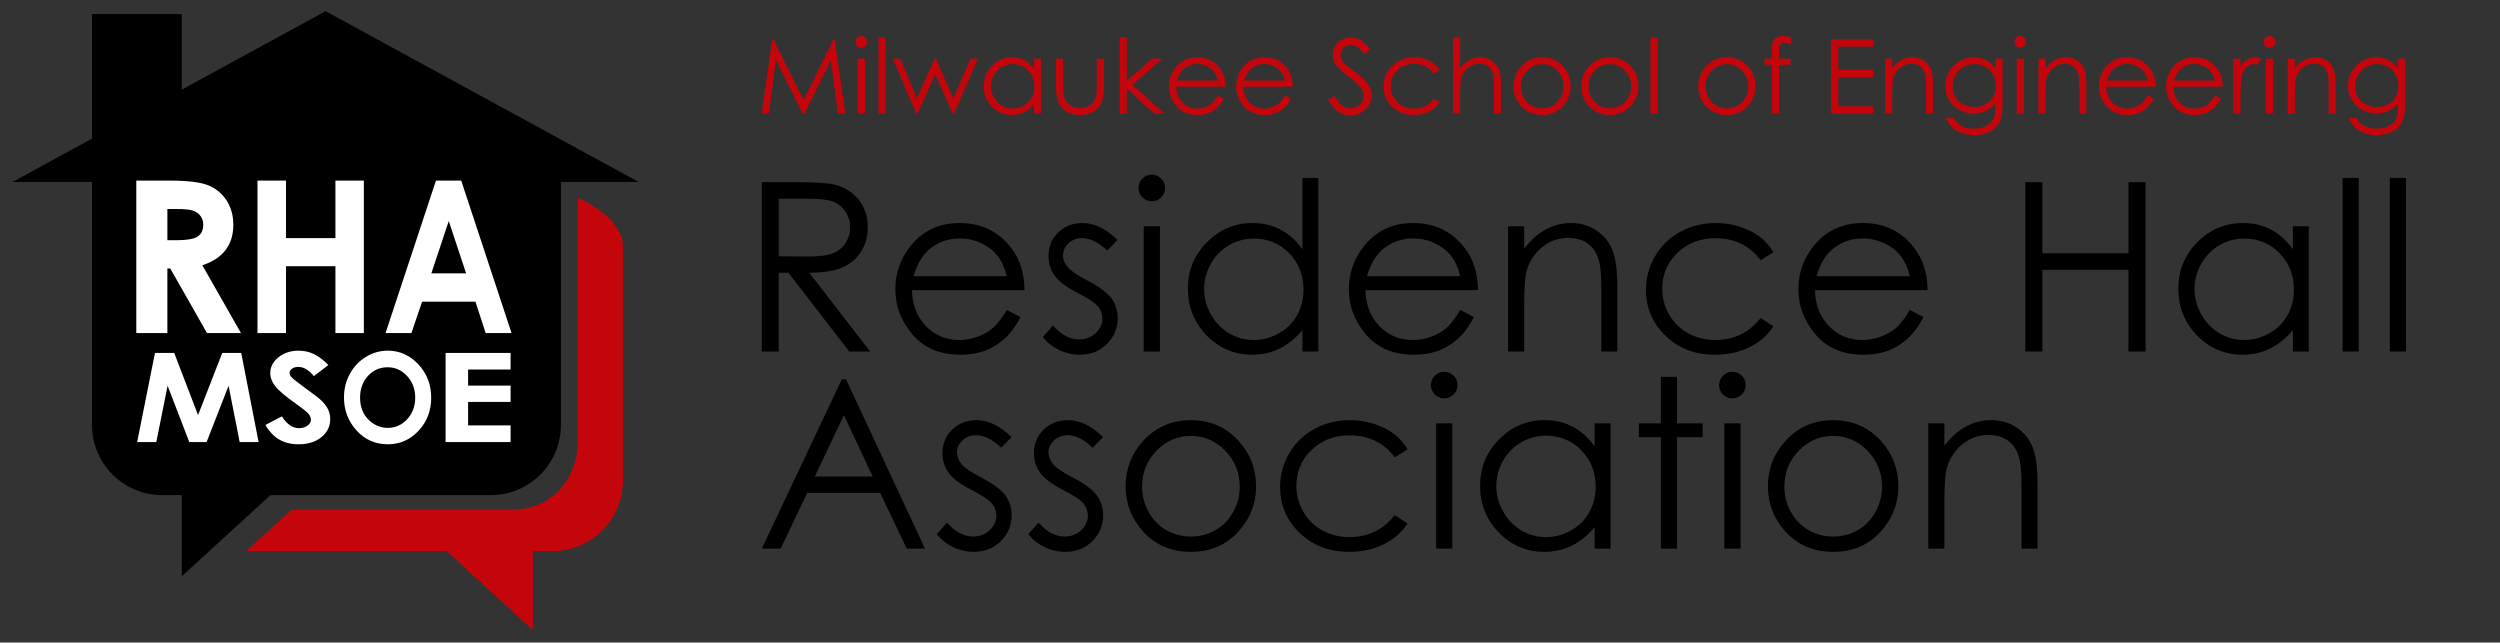 <?xml version="1.0" encoding="UTF-8" standalone="no"?>
<svg
   version="1.1"
   width="1250"
   height="321.266"
   viewBox="0 0 1250 321.266"
   id="svg12"
   sodipodi:docname="rha logo letterhead.svg"
   inkscape:version="1.1.1 (3bf5ae0d25, 2021-09-20)"
   xmlns:inkscape="http://www.inkscape.org/namespaces/inkscape"
   xmlns:sodipodi="http://sodipodi.sourceforge.net/DTD/sodipodi-0.dtd"
   xmlns="http://www.w3.org/2000/svg"
   xmlns:svg="http://www.w3.org/2000/svg"
   xmlns:rdf="http://www.w3.org/1999/02/22-rdf-syntax-ns#"
   xmlns:cc="http://creativecommons.org/ns#"
   xmlns:dc="http://purl.org/dc/elements/1.1/">
  <rect x="0" y="0" width="1250" height="321.266" fill="#333333" stroke="none"/>
  <title
     id="title12588">MSOE RHA Letterhead</title>
  <defs
     id="defs16">
    <rect
       x="87.287"
       y="100.623"
       width="163.058"
       height="116.383"
       id="rect2840" />
  </defs>
  <sodipodi:namedview
     id="namedview14"
     pagecolor="#ffffff"
     bordercolor="#666666"
     borderopacity="1.0"
     inkscape:pageshadow="2"
     inkscape:pageopacity="0.0"
     inkscape:pagecheckerboard="0"
     showgrid="false"
     inkscape:zoom="2"
     inkscape:cx="157"
     inkscape:cy="163.25"
     inkscape:window-width="1280"
     inkscape:window-height="971"
     inkscape:window-x="-4"
     inkscape:window-y="-4"
     inkscape:window-maximized="1"
     inkscape:current-layer="svg12"
     showguides="true"
     inkscape:guide-bbox="true"
     width="1500px" />
  <g
     id="g1138"
     transform="translate(-295.405,-365.85)">
    <path
       id="rect1613-5"
       style="stroke:none;stroke-width:5;stroke-linecap:round;stroke-linejoin:round;stroke-miterlimit:4;stroke-dasharray:none;stroke-opacity:1"
       d="m 458.206,371.435 -71.908,39.232 1.7e-4,-37.793 h -44.893 v 62.285 l -39.723,21.672 h 39.723 v 121.414 c 0,19.482 15.684,35.166 35.166,35.166 h 9.726 v 40.549 l 44.338,-40.549 h 110.07 c 19.482,0 35.168,-15.684 35.168,-35.166 V 456.832 h 38.854 z"
       sodipodi:nodetypes="cccccccsscccssccc" />
    <path
       d=""
       fill="#000000"
       id="path4-6"
       style="mix-blend-mode:normal;fill-rule:nonzero;stroke:none;stroke-width:1;stroke-linecap:butt;stroke-linejoin:miter;stroke-miterlimit:10;stroke-dasharray:none;stroke-dashoffset:0" />
    <g
       id="g26574-4-46"
       transform="matrix(0.978,0,0,1.092,327.49,505.7)">
      <g
         aria-label="RHA"
         transform="matrix(2.582,0,0,2.595,-288.793,-194.676)"
         id="text2838-6-4"
         style="font-size:40px;line-height:1.25;font-family:'Brandon Grotesque';-inkscape-font-specification:'Brandon Grotesque, Normal';white-space:pre;shape-inside:url(#rect2840)" />
    </g>
    <g
       id="g4338"
       transform="matrix(0.906,0,0,0.906,318.163,378.15)"
       style="fill:#ffffff;fill-opacity:1;stroke:none;stroke-opacity:1">
      <g
         id="g7365"
         style="fill:#ffffff;fill-opacity:1;stroke:none;stroke-opacity:1"
         transform="matrix(1.104,0,0,1.104,-21.727,-8.698)">
        <g
           id="g33183"
           transform="matrix(0.922,0,0,1,12.526,88)"
           style="fill:#ffffff;fill-opacity:1;stroke:none;stroke-opacity:1">
          <g
             id="g26574"
             transform="matrix(0.978,0,0,1.092,10.851,49.015)"
             style="fill:#ffffff;fill-opacity:1;stroke:none;stroke-opacity:1">
            <g
               aria-label="RHA"
               transform="matrix(2.582,0,0,2.595,-288.793,-194.676)"
               id="text2838"
               style="font-size:40px;line-height:1.25;font-family:'Brandon Grotesque';-inkscape-font-specification:'Brandon Grotesque, Normal';white-space:pre;shape-inside:url(#rect2840);fill:#ffffff;fill-opacity:1;stroke:none;stroke-opacity:1" />
          </g>
          <path
             d="m 67.109,83.994 h 10.422 l 12.933,31.078 13.123,-31.078 h 10.27 l 9.433,44.557 H 113.02 l -6.01,-28.14 -11.906,28.14 H 85.709 L 73.955,100.412 67.831,128.551 H 57.447 Z"
             style="font-weight:bold;font-size:67.803px;line-height:1.25;font-family:'Century Gothic';-inkscape-font-specification:'Century Gothic Bold';fill:#ffffff;fill-opacity:1;stroke:none;stroke-width:1.738;stroke-opacity:1"
             id="path4057" />
          <path
             d="m 161.137,90.052 -7.874,5.543 q -4.146,-4.604 -8.444,-4.604 -2.092,0 -3.423,0.909 -1.331,0.878 -1.331,1.999 0,1.121 0.951,2.12 1.293,1.333 7.798,5.725 6.086,4.059 7.379,5.119 3.233,2.605 4.564,4.998 1.369,2.363 1.369,5.18 0,5.483 -4.755,9.057 -4.755,3.574 -12.4,3.574 -5.972,0 -10.422,-2.332 -4.412,-2.332 -7.569,-7.33 l 8.939,-4.301 q 4.032,5.907 9.281,5.907 2.739,0 4.603,-1.272 1.864,-1.272 1.864,-2.938 0,-1.515 -1.407,-3.029 -1.407,-1.515 -6.2,-4.634 -9.129,-5.937 -11.792,-9.148 -2.663,-3.241 -2.663,-6.452 0,-4.634 4.412,-7.936 4.45,-3.332 10.955,-3.332 4.184,0 7.95,1.545 3.804,1.545 8.216,5.634 z"
             style="font-weight:bold;font-size:67.803px;line-height:1.25;font-family:'Century Gothic';-inkscape-font-specification:'Century Gothic Bold';fill:#ffffff;fill-opacity:1;stroke:none;stroke-width:1.738;stroke-opacity:1"
             id="path4059" />
          <path
             d="m 193.318,82.873 q 9.656,0 16.588,6.846 6.963,6.846 6.963,16.69 0,9.754 -6.87,16.508 -6.84,6.755 -16.619,6.755 -10.244,0 -17.021,-6.936 -6.778,-6.937 -6.778,-16.478 0,-6.391 3.157,-11.753 3.157,-5.361 8.665,-8.481 5.54,-3.15 11.915,-3.15 z m -0.093,8.3 q -6.313,0 -10.615,4.301 -4.302,4.301 -4.302,10.935 0,7.391 5.416,11.692 4.209,3.362 9.656,3.362 6.159,0 10.491,-4.362 4.333,-4.362 4.333,-10.753 0,-6.361 -4.364,-10.753 -4.364,-4.422 -10.615,-4.422 z"
             style="font-weight:bold;font-size:67.803px;line-height:1.25;font-family:'Century Gothic';-inkscape-font-specification:'Century Gothic Bold';fill:#ffffff;fill-opacity:1;stroke:none;stroke-width:1.568;stroke-opacity:1"
             id="path4061" />
          <path
             d="m 224.676,83.994 h 35.24 v 8.3 H 236.876 v 8.057 h 23.04 v 8.148 H 236.876 v 11.722 h 23.04 v 8.33 h -35.24 z"
             style="font-weight:bold;font-size:67.803px;line-height:1.25;font-family:'Century Gothic';-inkscape-font-specification:'Century Gothic Bold';fill:#ffffff;fill-opacity:1;stroke:none;stroke-width:1.867;stroke-opacity:1"
             id="path4063" />
        </g>
        <g
           aria-label="RHA"
           id="text5828"
           style="font-weight:bold;font-size:106.114px;line-height:1.25;font-family:'Century Gothic';-inkscape-font-specification:'Century Gothic Bold';fill:#ffffff;fill-opacity:1;stroke:none;stroke-width:2.653;stroke-opacity:1"
           transform="matrix(0.969,0,0,1,3.254,-28)">
          <g
             id="g7393"
             transform="translate(0,-28)"
             style="fill:#ffffff;fill-opacity:1;stroke:none;stroke-opacity:1">
            <path
               d="m 63.785,141.861 h 17.007 q 13.972,0 19.871,2.28 5.955,2.228 9.563,7.461 3.608,5.233 3.608,12.383 0,7.513 -4.008,12.591 -3.951,5.026 -11.968,7.617 l 19.928,33.886 h -17.523 L 81.308,185.799 h -1.489 v 32.28 H 63.785 Z m 16.034,29.793 h 5.039 q 7.673,0 10.537,-1.813 2.92,-1.813 2.92,-6.01 0,-2.487 -1.432,-4.301 -1.432,-1.865 -3.837,-2.642 -2.405,-0.829 -8.819,-0.829 h -4.409 z"
               id="path7329"
               style="fill:#ffffff;fill-opacity:1;stroke:none;stroke-width:2.789;stroke-opacity:1" />
            <path
               d="m 126.303,141.861 h 14.715 v 28.756 h 25.492 v -28.756 h 14.663 v 76.218 h -14.663 v -33.42 h -25.492 v 33.42 h -14.715 z"
               id="path7331"
               style="fill:#ffffff;fill-opacity:1;stroke:none;stroke-opacity:1" />
            <path
               d="m 218.375,141.861 h 13.028 l 25.963,76.218 h -13.349 l -5.275,-15.699 h -27.523 l -5.505,15.699 h -13.349 z m 6.606,20.207 -8.991,26.166 h 17.936 z"
               id="path7333"
               style="fill:#ffffff;fill-opacity:1;stroke:none;stroke-width:2.496;stroke-opacity:1" />
          </g>
        </g>
      </g>
    </g>
    <path
       id="path1646-17-7-3"
       style="fill:#c5050c;fill-opacity:1;stroke:none;stroke-width:5"
       inkscape:transform-center-x="-2.7528054"
       inkscape:transform-center-y="2.7528054"
       d="m 584.37,464.849 v 121.283 c 0,19.482 -13.278,34.621 -32.76,34.621 H 441.353 l -22.672,20.547 h 100.076 l 42.963,39.439 v -39.439 h 9.891 c 19.482,0 35.166,-15.686 35.166,-35.168 V 489.22 c 0,-14.971 -22.406,-24.371 -22.406,-24.371 z" />
  </g>
  <path
     d=""
     fill="#000000"
     id="path4-49"
     style="mix-blend-mode:normal;fill-rule:nonzero;stroke:none;stroke-width:1;stroke-linecap:butt;stroke-linejoin:miter;stroke-miterlimit:10;stroke-dasharray:none;stroke-dashoffset:0" />
  <g
     id="g26574-4-0"
     transform="matrix(0.978,0,0,1.092,40.085,139.851)">
    <g
       aria-label="RHA"
       transform="matrix(2.582,0,0,2.595,-288.793,-194.676)"
       id="text2838-6-3"
       style="font-size:40px;line-height:1.25;font-family:'Brandon Grotesque';-inkscape-font-specification:'Brandon Grotesque, Normal';white-space:pre;shape-inside:url(#rect2840)" />
  </g>
  <path
     id="path1646-17-7"
     style="fill:#c5050c;fill-opacity:1;stroke:none;stroke-width:5"
     inkscape:transform-center-x="-2.7528054"
     inkscape:transform-center-y="2.7528054"
     d="m 288.965,99 v 121.283 c 0,19.482 -13.278,34.621 -32.76,34.621 H 145.948 l -22.672,20.547 h 100.076 l 42.963,39.439 v -39.439 h 9.891 c 19.482,0 35.166,-15.686 35.166,-35.168 V 123.371 c 0,-14.971 -22.406,-24.371 -22.406,-24.371 z" />
  <path
     d=""
     fill="#000000"
     id="path4"
     style="mix-blend-mode:normal;fill-rule:nonzero;stroke:none;stroke-width:1;stroke-linecap:butt;stroke-linejoin:miter;stroke-miterlimit:10;stroke-dasharray:none;stroke-dashoffset:0" />
  <g
     id="g26574-4"
     transform="matrix(0.978,0,0,1.092,31.309,133.077)">
    <g
       aria-label="RHA"
       transform="matrix(2.582,0,0,2.595,-288.793,-194.676)"
       id="text2838-6"
       style="font-size:40px;line-height:1.25;font-family:'Brandon Grotesque';-inkscape-font-specification:'Brandon Grotesque, Normal';white-space:pre;shape-inside:url(#rect2840)" />
  </g>
  <g
     aria-label="Milwaukee School of Engineering"
     id="text1473"
     style="font-size:61.333px;line-height:1.25;font-family:'Century Gothic';-inkscape-font-specification:'Century Gothic';fill:#c5050c"
     transform="matrix(0.843,0,0,0.843,58.767,6.2)">
    <path
       d="m 382.024,60.013 6.259,-44.053 h 0.719 l 17.909,36.147 17.729,-36.147 h 0.719 l 6.319,44.053 h -4.342 l -4.312,-31.505 -15.573,31.505 h -1.108 L 390.559,28.269 386.277,60.013 Z"
       id="path20" />
    <path
       d="m 441.171,14.013 q 1.438,0 2.456,1.018 1.018,1.018 1.018,2.456 0,1.408 -1.018,2.426 -1.018,1.018 -2.456,1.018 -1.408,0 -2.426,-1.018 -1.018,-1.018 -1.018,-2.426 0,-1.438 1.018,-2.456 1.018,-1.018 2.426,-1.018 z m -2.096,13.417 h 4.223 v 32.583 h -4.223 z"
       id="path22" />
    <path
       d="m 451.354,14.852 h 4.193 v 45.161 h -4.193 z"
       id="path24" />
    <path
       d="m 459.859,27.43 h 4.312 l 9.973,23.659 10.452,-23.659 h 0.749 l 10.422,23.659 10.152,-23.659 h 4.372 l -14.135,32.583 h -0.809 L 484.985,36.684 474.533,60.013 h -0.779 z"
       id="path26" />
    <path
       d="m 547.696,27.43 v 32.583 h -4.133 v -5.6 q -2.635,3.204 -5.93,4.822 -3.264,1.617 -7.158,1.617 -6.918,0 -11.829,-5.001 -4.882,-5.031 -4.882,-12.219 0,-7.038 4.941,-12.039 4.941,-5.001 11.889,-5.001 4.013,0 7.247,1.707 3.264,1.707 5.72,5.121 v -5.99 z m -16.771,3.204 q -3.504,0 -6.469,1.737 -2.965,1.707 -4.732,4.822 -1.737,3.115 -1.737,6.589 0,3.444 1.767,6.589 1.767,3.145 4.732,4.911 2.995,1.737 6.409,1.737 3.444,0 6.529,-1.737 3.085,-1.737 4.732,-4.702 1.677,-2.965 1.677,-6.678 0,-5.66 -3.743,-9.464 -3.714,-3.803 -9.164,-3.803 z"
       id="path28" />
    <path
       d="m 556.591,27.43 h 4.223 v 15.214 q 0,5.57 0.599,7.667 0.898,2.995 3.414,4.732 2.546,1.737 6.049,1.737 3.504,0 5.93,-1.677 2.456,-1.707 3.384,-4.462 0.629,-1.887 0.629,-7.996 V 27.43 h 4.283 v 15.992 q 0,6.738 -1.587,10.152 -1.557,3.414 -4.732,5.361 -3.145,1.917 -7.906,1.917 -4.762,0 -7.966,-1.917 -3.174,-1.947 -4.762,-5.391 -1.557,-3.474 -1.557,-10.422 z"
       id="path30" />
    <path
       d="m 594.385,14.852 h 4.223 V 40.547 L 613.671,27.43 h 6.169 l -17.879,15.543 18.927,17.04 h -5.93 L 598.607,45.369 v 14.645 h -4.223 z"
       id="path32" />
    <path
       d="m 652.633,49.202 3.534,1.857 q -1.737,3.414 -4.013,5.51 -2.276,2.096 -5.121,3.204 -2.845,1.078 -6.439,1.078 -7.966,0 -12.458,-5.211 -4.492,-5.241 -4.492,-11.829 0,-6.199 3.803,-11.051 4.822,-6.169 12.908,-6.169 8.326,0 13.297,6.319 3.534,4.462 3.594,11.141 h -29.289 q 0.12,5.69 3.624,9.344 3.504,3.624 8.655,3.624 2.486,0 4.822,-0.868 2.366,-0.868 4.013,-2.306 1.647,-1.438 3.564,-4.642 z m 0,-8.775 q -0.839,-3.354 -2.456,-5.361 -1.587,-2.007 -4.223,-3.234 -2.635,-1.228 -5.54,-1.228 -4.792,0 -8.236,3.085 -2.516,2.246 -3.803,6.738 z"
       id="path34" />
    <path
       d="m 692.494,49.202 3.534,1.857 q -1.737,3.414 -4.013,5.51 -2.276,2.096 -5.121,3.204 -2.845,1.078 -6.439,1.078 -7.966,0 -12.458,-5.211 -4.492,-5.241 -4.492,-11.829 0,-6.199 3.803,-11.051 4.822,-6.169 12.908,-6.169 8.326,0 13.297,6.319 3.534,4.462 3.594,11.141 H 667.817 q 0.12,5.69 3.624,9.344 3.504,3.624 8.655,3.624 2.486,0 4.822,-0.868 2.366,-0.868 4.013,-2.306 1.647,-1.438 3.564,-4.642 z m 0,-8.775 q -0.839,-3.354 -2.456,-5.361 -1.587,-2.007 -4.223,-3.234 -2.635,-1.228 -5.54,-1.228 -4.792,0 -8.236,3.085 -2.516,2.246 -3.803,6.738 z"
       id="path36" />
    <path
       d="m 718.04,51.808 3.743,-2.246 q 3.953,7.277 9.134,7.277 2.216,0 4.163,-1.018 1.947,-1.048 2.965,-2.785 1.018,-1.737 1.018,-3.684 0,-2.216 -1.497,-4.342 -2.066,-2.935 -7.547,-7.068 -5.51,-4.163 -6.858,-6.02 -2.336,-3.115 -2.336,-6.738 0,-2.875 1.378,-5.241 1.378,-2.366 3.863,-3.714 2.516,-1.378 5.451,-1.378 3.115,0 5.81,1.557 2.725,1.527 5.75,5.66 l -3.594,2.725 q -2.486,-3.294 -4.253,-4.342 -1.737,-1.048 -3.803,-1.048 -2.665,0 -4.372,1.617 -1.677,1.617 -1.677,3.983 0,1.437 0.599,2.785 0.599,1.348 2.186,2.935 0.868,0.839 5.69,4.402 5.72,4.223 7.846,7.517 2.126,3.294 2.126,6.618 0,4.792 -3.654,8.326 -3.624,3.534 -8.835,3.534 -4.013,0 -7.277,-2.126 -3.264,-2.156 -6.02,-7.187 z"
       id="path38" />
    <path
       d="m 784.075,34.198 -3.324,2.066 q -4.312,-5.72 -11.77,-5.72 -5.96,0 -9.913,3.833 -3.923,3.833 -3.923,9.314 0,3.564 1.797,6.708 1.827,3.145 4.971,4.882 3.174,1.737 7.098,1.737 7.188,0 11.74,-5.72 l 3.324,2.186 q -2.336,3.504 -6.289,5.451 -3.923,1.917 -8.954,1.917 -7.727,0 -12.818,-4.911 -5.091,-4.911 -5.091,-11.949 0,-4.732 2.366,-8.775 2.396,-4.073 6.559,-6.349 4.163,-2.276 9.314,-2.276 3.234,0 6.229,0.988 3.025,0.988 5.121,2.576 2.096,1.587 3.564,4.043 z"
       id="path40" />
    <path
       d="m 792.131,14.852 h 4.193 v 18.418 q 2.546,-3.354 5.6,-5.001 3.055,-1.677 6.618,-1.677 3.654,0 6.469,1.857 2.845,1.857 4.193,5.001 1.348,3.115 1.348,9.793 v 16.771 h -4.193 v -15.543 q 0,-5.63 -0.449,-7.517 -0.779,-3.234 -2.845,-4.852 -2.036,-1.647 -5.361,-1.647 -3.803,0 -6.828,2.516 -2.995,2.516 -3.953,6.229 -0.599,2.396 -0.599,8.865 v 11.949 h -4.193 z"
       id="path42" />
    <path
       d="m 844.959,26.592 q 7.517,0 12.458,5.451 4.492,4.971 4.492,11.77 0,6.828 -4.762,11.949 -4.732,5.091 -12.189,5.091 -7.487,0 -12.249,-5.091 -4.732,-5.121 -4.732,-11.949 0,-6.768 4.492,-11.74 4.941,-5.48 12.488,-5.48 z m 0,4.103 q -5.211,0 -8.954,3.863 -3.743,3.863 -3.743,9.344 0,3.534 1.707,6.589 1.707,3.055 4.612,4.732 2.905,1.647 6.379,1.647 3.474,0 6.379,-1.647 2.905,-1.677 4.612,-4.732 1.707,-3.055 1.707,-6.589 0,-5.48 -3.773,-9.344 -3.743,-3.863 -8.924,-3.863 z"
       id="path44" />
    <path
       d="m 885.119,26.592 q 7.517,0 12.458,5.451 4.492,4.971 4.492,11.77 0,6.828 -4.762,11.949 -4.732,5.091 -12.189,5.091 -7.487,0 -12.249,-5.091 -4.732,-5.121 -4.732,-11.949 0,-6.768 4.492,-11.74 4.941,-5.48 12.488,-5.48 z m 0,4.103 q -5.211,0 -8.954,3.863 -3.743,3.863 -3.743,9.344 0,3.534 1.707,6.589 1.707,3.055 4.612,4.732 2.905,1.647 6.379,1.647 3.474,0 6.379,-1.647 2.905,-1.677 4.612,-4.732 1.707,-3.055 1.707,-6.589 0,-5.48 -3.773,-9.344 -3.743,-3.863 -8.924,-3.863 z"
       id="path46" />
    <path
       d="m 909.227,14.852 h 4.193 v 45.161 h -4.193 z"
       id="path48" />
    <path
       d="m 954.538,26.592 q 7.517,0 12.458,5.451 4.492,4.971 4.492,11.77 0,6.828 -4.762,11.949 -4.732,5.091 -12.189,5.091 -7.487,0 -12.249,-5.091 -4.732,-5.121 -4.732,-11.949 0,-6.768 4.492,-11.74 4.941,-5.48 12.488,-5.48 z m 0,4.103 q -5.211,0 -8.954,3.863 -3.743,3.863 -3.743,9.344 0,3.534 1.707,6.589 1.707,3.055 4.612,4.732 2.905,1.647 6.379,1.647 3.474,0 6.379,-1.647 2.905,-1.677 4.612,-4.732 1.707,-3.055 1.707,-6.589 0,-5.48 -3.773,-9.344 -3.743,-3.863 -8.924,-3.863 z"
       id="path50" />
    <path
       d="m 992.692,14.852 v 4.103 q -2.306,-0.988 -3.953,-0.988 -1.228,0 -2.036,0.509 -0.809,0.479 -1.018,1.138 -0.21,0.629 -0.21,3.414 v 4.402 h 6.798 v 3.594 h -6.828 v 28.99 h -4.193 V 31.024 h -4.283 v -3.594 h 4.283 v -5.091 q 0,-3.504 0.629,-5.001 0.659,-1.497 2.186,-2.396 1.557,-0.928 3.743,-0.928 2.036,0 4.881,0.839 z"
       id="path52" />
    <path
       d="m 1016.231,15.96 h 25.246 v 4.342 h -20.844 v 13.776 h 20.664 v 4.312 h -20.664 V 55.671 h 20.664 v 4.342 h -25.066 z"
       id="path54" />
    <path
       d="m 1048.395,27.43 h 4.193 v 5.84 q 2.516,-3.354 5.57,-5.001 3.055,-1.677 6.649,-1.677 3.654,0 6.469,1.857 2.845,1.857 4.193,5.001 1.348,3.145 1.348,9.793 v 16.771 h -4.163 v -15.543 q 0,-5.63 -0.479,-7.517 -0.749,-3.234 -2.815,-4.852 -2.066,-1.647 -5.391,-1.647 -3.803,0 -6.828,2.516 -2.995,2.516 -3.953,6.229 -0.599,2.426 -0.599,8.865 v 11.949 h -4.193 z"
       id="path56" />
    <path
       d="m 1113.861,27.43 h 4.223 v 25.965 q 0,6.858 -1.198,10.033 -1.647,4.492 -5.72,6.918 -4.073,2.426 -9.793,2.426 -4.193,0 -7.547,-1.198 -3.324,-1.168 -5.42,-3.174 -2.096,-1.977 -3.863,-5.81 h 4.552 q 1.857,3.234 4.792,4.792 2.935,1.557 7.277,1.557 4.282,0 7.217,-1.617 2.965,-1.587 4.223,-4.013 1.258,-2.426 1.258,-7.816 V 53.814 q -2.366,2.995 -5.78,4.612 -3.414,1.587 -7.247,1.587 -4.492,0 -8.445,-2.216 -3.953,-2.246 -6.109,-6.02 -2.156,-3.773 -2.156,-8.296 0,-4.522 2.246,-8.415 2.246,-3.923 6.199,-6.199 3.983,-2.276 8.385,-2.276 3.654,0 6.798,1.527 3.175,1.497 6.109,4.971 z m -12.368,3.204 q -3.564,0 -6.619,1.737 -3.055,1.707 -4.792,4.762 -1.737,3.025 -1.737,6.559 0,5.361 3.594,8.865 3.594,3.504 9.314,3.504 5.78,0 9.284,-3.474 3.534,-3.474 3.534,-9.134 0,-3.684 -1.617,-6.559 -1.617,-2.905 -4.582,-4.582 -2.965,-1.677 -6.379,-1.677 z"
       id="path58" />
    <path
       d="m 1128.535,14.013 q 1.438,0 2.456,1.018 1.018,1.018 1.018,2.456 0,1.408 -1.018,2.426 -1.018,1.018 -2.456,1.018 -1.407,0 -2.426,-1.018 -1.018,-1.018 -1.018,-2.426 0,-1.438 1.018,-2.456 1.018,-1.018 2.426,-1.018 z m -2.096,13.417 h 4.223 v 32.583 h -4.223 z"
       id="path60" />
    <path
       d="m 1139.347,27.43 h 4.193 v 5.84 q 2.516,-3.354 5.57,-5.001 3.055,-1.677 6.649,-1.677 3.654,0 6.469,1.857 2.845,1.857 4.193,5.001 1.348,3.145 1.348,9.793 v 16.771 h -4.163 v -15.543 q 0,-5.63 -0.479,-7.517 -0.749,-3.234 -2.815,-4.852 -2.066,-1.647 -5.391,-1.647 -3.803,0 -6.828,2.516 -2.995,2.516 -3.953,6.229 -0.599,2.426 -0.599,8.865 v 11.949 h -4.193 z"
       id="path62" />
    <path
       d="m 1204.184,49.202 3.534,1.857 q -1.737,3.414 -4.013,5.51 -2.276,2.096 -5.121,3.204 -2.845,1.078 -6.439,1.078 -7.966,0 -12.458,-5.211 -4.492,-5.241 -4.492,-11.829 0,-6.199 3.803,-11.051 4.822,-6.169 12.908,-6.169 8.325,0 13.297,6.319 3.534,4.462 3.594,11.141 h -29.289 q 0.12,5.69 3.624,9.344 3.504,3.624 8.655,3.624 2.486,0 4.822,-0.868 2.366,-0.868 4.013,-2.306 1.647,-1.438 3.564,-4.642 z m 0,-8.775 q -0.839,-3.354 -2.456,-5.361 -1.587,-2.007 -4.223,-3.234 -2.635,-1.228 -5.54,-1.228 -4.792,0 -8.236,3.085 -2.516,2.246 -3.803,6.738 z"
       id="path64" />
    <path
       d="m 1244.044,49.202 3.534,1.857 q -1.737,3.414 -4.013,5.51 -2.276,2.096 -5.121,3.204 -2.845,1.078 -6.439,1.078 -7.966,0 -12.458,-5.211 -4.492,-5.241 -4.492,-11.829 0,-6.199 3.803,-11.051 4.822,-6.169 12.908,-6.169 8.325,0 13.297,6.319 3.534,4.462 3.594,11.141 h -29.289 q 0.12,5.69 3.624,9.344 3.504,3.624 8.655,3.624 2.486,0 4.822,-0.868 2.366,-0.868 4.013,-2.306 1.647,-1.438 3.564,-4.642 z m 0,-8.775 q -0.839,-3.354 -2.456,-5.361 -1.587,-2.007 -4.223,-3.234 -2.635,-1.228 -5.54,-1.228 -4.792,0 -8.236,3.085 -2.516,2.246 -3.803,6.738 z"
       id="path66" />
    <path
       d="m 1254.886,27.43 h 4.282 v 4.762 q 1.917,-2.815 4.043,-4.193 2.126,-1.408 4.432,-1.408 1.737,0 3.713,1.108 l -2.186,3.534 q -1.318,-0.569 -2.216,-0.569 -2.096,0 -4.043,1.737 -1.947,1.707 -2.965,5.331 -0.779,2.785 -0.779,11.26 v 11.021 h -4.282 z"
       id="path68" />
    <path
       d="m 1276.388,14.013 q 1.438,0 2.456,1.018 1.018,1.018 1.018,2.456 0,1.408 -1.018,2.426 -1.018,1.018 -2.456,1.018 -1.407,0 -2.426,-1.018 -1.018,-1.018 -1.018,-2.426 0,-1.438 1.018,-2.456 1.018,-1.018 2.426,-1.018 z m -2.096,13.417 h 4.223 v 32.583 h -4.223 z"
       id="path70" />
    <path
       d="m 1287.199,27.43 h 4.193 v 5.84 q 2.516,-3.354 5.57,-5.001 3.055,-1.677 6.648,-1.677 3.654,0 6.469,1.857 2.845,1.857 4.193,5.001 1.348,3.145 1.348,9.793 v 16.771 h -4.163 v -15.543 q 0,-5.63 -0.479,-7.517 -0.749,-3.234 -2.815,-4.852 -2.066,-1.647 -5.391,-1.647 -3.803,0 -6.828,2.516 -2.995,2.516 -3.953,6.229 -0.599,2.426 -0.599,8.865 v 11.949 h -4.193 z"
       id="path72" />
    <path
       d="m 1352.666,27.43 h 4.223 v 25.965 q 0,6.858 -1.198,10.033 -1.647,4.492 -5.72,6.918 -4.073,2.426 -9.793,2.426 -4.193,0 -7.547,-1.198 -3.324,-1.168 -5.421,-3.174 -2.096,-1.977 -3.863,-5.81 h 4.552 q 1.857,3.234 4.792,4.792 2.935,1.557 7.277,1.557 4.283,0 7.218,-1.617 2.965,-1.587 4.223,-4.013 1.258,-2.426 1.258,-7.816 V 53.814 q -2.366,2.995 -5.78,4.612 -3.414,1.587 -7.247,1.587 -4.492,0 -8.445,-2.216 -3.953,-2.246 -6.109,-6.02 -2.156,-3.773 -2.156,-8.296 0,-4.522 2.246,-8.415 2.246,-3.923 6.199,-6.199 3.983,-2.276 8.385,-2.276 3.654,0 6.798,1.527 3.174,1.497 6.109,4.971 z m -12.368,3.204 q -3.564,0 -6.619,1.737 -3.055,1.707 -4.792,4.762 -1.737,3.025 -1.737,6.559 0,5.361 3.594,8.865 3.594,3.504 9.314,3.504 5.78,0 9.284,-3.474 3.534,-3.474 3.534,-9.134 0,-3.684 -1.617,-6.559 -1.617,-2.905 -4.582,-4.582 -2.965,-1.677 -6.379,-1.677 z"
       id="path74" />
  </g>
  <g
     aria-label="Residence Hall"
     id="text1473-3"
     style="font-size:128px;line-height:1.25;font-family:'Century Gothic';-inkscape-font-specification:'Century Gothic'"
     transform="matrix(0.921,0,0,0.921,30.192,13.456)">
    <path
       d="m 380.808,84.284 h 18.312 q 15.312,0 20.75,1.25 8.188,1.875 13.312,8.062 5.125,6.125 5.125,15.125 0,7.5 -3.562,13.188 -3.5,5.688 -10.062,8.625 -6.562,2.875 -18.125,2.938 l 33.062,42.75 h -11.375 l -33,-42.75 h -5.25 v 42.75 h -9.188 z m 9.188,9 v 31.25 l 15.812,0.125 q 9.188,0 13.562,-1.75 4.438,-1.75 6.875,-5.562 2.5,-3.875 2.5,-8.625 0,-4.625 -2.5,-8.375 -2.5,-3.812 -6.562,-5.437 -4.062,-1.625 -13.5,-1.625 z"
       id="path77" />
    <path
       d="m 513.808,153.659 7.375,3.875 q -3.625,7.125 -8.375,11.5 -4.75,4.375 -10.688,6.688 -5.938,2.25 -13.438,2.25 -16.625,0 -26,-10.875 -9.375,-10.938 -9.375,-24.688 0,-12.938 7.938,-23.062 10.062,-12.875 26.938,-12.875 17.375,0 27.75,13.188 7.375,9.312 7.5,23.25 h -61.125 q 0.25,11.875 7.562,19.5 7.312,7.562 18.062,7.562 5.188,0 10.062,-1.812 4.938,-1.812 8.375,-4.812 3.438,-3 7.438,-9.688 z m 0,-18.312 q -1.75,-7 -5.125,-11.188 -3.312,-4.188 -8.812,-6.75 -5.5,-2.562 -11.562,-2.562 -10,0 -17.188,6.438 -5.25,4.688 -7.938,14.062 z"
       id="path79" />
    <path
       d="m 573.933,115.659 -5.625,5.812 q -7,-6.812 -13.688,-6.812 -4.25,0 -7.312,2.812 -3,2.812 -3,6.562 0,3.312 2.5,6.312 2.5,3.062 10.5,7.188 9.75,5.062 13.25,9.75 3.438,4.75 3.438,10.688 0,8.375 -5.875,14.188 -5.875,5.812 -14.688,5.812 -5.875,0 -11.25,-2.562 -5.312,-2.562 -8.812,-7.062 l 5.5,-6.25 q 6.688,7.562 14.188,7.562 5.25,0 8.938,-3.375 3.688,-3.375 3.688,-7.938 0,-3.75 -2.438,-6.688 -2.438,-2.875 -11,-7.25 -9.188,-4.75 -12.5,-9.375 -3.312,-4.625 -3.312,-10.562 0,-7.75 5.25,-12.875 5.312,-5.125 13.375,-5.125 9.375,0 18.875,9.188 z"
       id="path81" />
    <path
       d="m 592.496,80.221 q 3,0 5.125,2.125 2.125,2.125 2.125,5.125 0,2.938 -2.125,5.062 -2.125,2.125 -5.125,2.125 -2.938,0 -5.062,-2.125 -2.125,-2.125 -2.125,-5.062 0,-3 2.125,-5.125 2.125,-2.125 5.062,-2.125 z m -4.375,28 h 8.812 v 68 h -8.812 z"
       id="path83" />
    <path
       d="m 682.933,81.971 v 94.25 h -8.625 v -11.688 q -5.5,6.688 -12.375,10.062 -6.812,3.375 -14.938,3.375 -14.438,0 -24.688,-10.438 -10.188,-10.5 -10.188,-25.5 0,-14.688 10.312,-25.125 10.312,-10.438 24.812,-10.438 8.375,0 15.125,3.562 6.812,3.562 11.938,10.688 V 81.971 Z m -35,32.937 q -7.312,0 -13.5,3.625 -6.188,3.562 -9.875,10.062 -3.625,6.5 -3.625,13.75 0,7.188 3.688,13.75 3.688,6.562 9.875,10.25 6.25,3.625 13.375,3.625 7.188,0 13.625,-3.625 6.438,-3.625 9.875,-9.812 3.5,-6.188 3.5,-13.938 0,-11.812 -7.812,-19.75 -7.75,-7.938 -19.125,-7.938 z"
       id="path85" />
    <path
       d="m 759.996,153.659 7.375,3.875 q -3.625,7.125 -8.375,11.5 -4.75,4.375 -10.688,6.688 -5.938,2.25 -13.438,2.25 -16.625,0 -26,-10.875 -9.375,-10.938 -9.375,-24.688 0,-12.938 7.938,-23.062 10.062,-12.875 26.938,-12.875 17.375,0 27.75,13.188 7.375,9.312 7.5,23.25 h -61.125 q 0.25,11.875 7.562,19.5 7.312,7.562 18.062,7.562 5.188,0 10.062,-1.812 4.938,-1.812 8.375,-4.812 3.438,-3 7.438,-9.688 z m 0,-18.312 q -1.75,-7 -5.125,-11.188 -3.312,-4.188 -8.812,-6.75 -5.5,-2.562 -11.562,-2.562 -10,0 -17.188,6.438 -5.25,4.688 -7.938,14.062 z"
       id="path87" />
    <path
       d="m 785.933,108.221 h 8.75 v 12.188 q 5.25,-7 11.625,-10.438 6.375,-3.5 13.875,-3.5 7.625,0 13.5,3.875 5.938,3.875 8.75,10.438 2.812,6.562 2.812,20.438 v 35 h -8.688 v -32.438 q 0,-11.75 -1,-15.688 -1.562,-6.75 -5.875,-10.125 -4.312,-3.438 -11.25,-3.438 -7.938,0 -14.25,5.25 -6.25,5.25 -8.25,13 -1.25,5.062 -1.25,18.5 v 24.938 h -8.75 z"
       id="path89" />
    <path
       d="m 929.996,122.346 -6.938,4.312 q -9,-11.938 -24.562,-11.938 -12.438,0 -20.688,8 -8.188,8 -8.188,19.438 0,7.438 3.75,14 3.812,6.562 10.375,10.188 6.625,3.625 14.812,3.625 15,0 24.5,-11.938 l 6.938,4.562 q -4.875,7.312 -13.125,11.375 -8.188,4 -18.688,4 -16.125,0 -26.75,-10.25 -10.625,-10.25 -10.625,-24.938 0,-9.875 4.938,-18.312 5,-8.5 13.688,-13.25 8.688,-4.75 19.438,-4.75 6.75,0 13,2.062 6.312,2.062 10.688,5.375 4.375,3.312 7.438,8.438 z"
       id="path91" />
    <path
       d="m 1004.058,153.659 7.375,3.875 q -3.625,7.125 -8.375,11.5 -4.75,4.375 -10.687,6.688 -5.938,2.25 -13.438,2.25 -16.625,0 -26,-10.875 -9.375,-10.938 -9.375,-24.688 0,-12.938 7.938,-23.062 10.062,-12.875 26.938,-12.875 17.375,0 27.75,13.188 7.375,9.312 7.5,23.25 h -61.125 q 0.25,11.875 7.562,19.5 7.312,7.562 18.062,7.562 5.188,0 10.062,-1.812 4.938,-1.812 8.375,-4.812 3.437,-3 7.437,-9.688 z m 0,-18.312 q -1.75,-7 -5.125,-11.188 -3.312,-4.188 -8.812,-6.75 -5.5,-2.562 -11.562,-2.562 -10,0 -17.188,6.438 -5.25,4.688 -7.938,14.062 z"
       id="path93" />
    <path
       d="m 1066.746,84.284 h 9.25 v 38.562 h 46.75 V 84.284 h 9.25 v 91.937 h -9.25 v -44.375 h -46.75 v 44.375 h -9.25 z"
       id="path95" />
    <path
       d="m 1220.621,108.221 v 68 h -8.625 v -11.688 q -5.5,6.688 -12.375,10.062 -6.812,3.375 -14.938,3.375 -14.438,0 -24.688,-10.438 -10.188,-10.5 -10.188,-25.5 0,-14.688 10.312,-25.125 10.312,-10.438 24.812,-10.438 8.375,0 15.125,3.562 6.812,3.562 11.938,10.688 v -12.5 z m -35,6.688 q -7.312,0 -13.5,3.625 -6.188,3.562 -9.875,10.062 -3.625,6.5 -3.625,13.75 0,7.188 3.688,13.75 3.688,6.562 9.875,10.25 6.25,3.625 13.375,3.625 7.188,0 13.625,-3.625 6.438,-3.625 9.875,-9.812 3.5,-6.188 3.5,-13.938 0,-11.812 -7.812,-19.75 -7.75,-7.938 -19.125,-7.938 z"
       id="path97" />
    <path
       d="m 1238.996,81.971 h 8.75 v 94.25 h -8.75 z"
       id="path99" />
    <path
       d="m 1264.621,81.971 h 8.75 v 94.25 h -8.75 z"
       id="path101" />
  </g>
  <g
     aria-label="Association"
     id="text1473-3-6"
     style="font-size:128px;line-height:1.25;font-family:'Century Gothic';-inkscape-font-specification:'Century Gothic'"
     transform="matrix(0.921,0,0,0.921,41.941,14.838)">
    <path
       d="m 413.735,189.788 42.875,91.938 h -9.875 l -14.438,-30.25 h -39.625 l -14.375,30.25 h -10.25 l 43.438,-91.938 z m -1.125,19.5 -15.812,33.312 h 31.438 z"
       id="path104" />
    <path
       d="m 503.61,221.163 -5.625,5.812 q -7,-6.812 -13.688,-6.812 -4.25,0 -7.312,2.812 -3,2.812 -3,6.562 0,3.312 2.5,6.312 2.5,3.062 10.5,7.188 9.75,5.062 13.25,9.75 3.438,4.75 3.438,10.688 0,8.375 -5.875,14.188 -5.875,5.812 -14.688,5.812 -5.875,0 -11.25,-2.562 -5.312,-2.562 -8.812,-7.062 l 5.5,-6.25 q 6.688,7.562 14.188,7.562 5.25,0 8.938,-3.375 3.688,-3.375 3.688,-7.938 0,-3.75 -2.438,-6.688 -2.438,-2.875 -11,-7.25 -9.188,-4.75 -12.5,-9.375 -3.312,-4.625 -3.312,-10.562 0,-7.75 5.25,-12.875 5.312,-5.125 13.375,-5.125 9.375,0 18.875,9.188 z"
       id="path106" />
    <path
       d="m 553.297,221.163 -5.625,5.812 q -7,-6.812 -13.688,-6.812 -4.25,0 -7.312,2.812 -3,2.812 -3,6.562 0,3.312 2.5,6.312 2.5,3.062 10.5,7.188 9.75,5.062 13.25,9.75 3.438,4.75 3.438,10.688 0,8.375 -5.875,14.188 -5.875,5.812 -14.688,5.812 -5.875,0 -11.25,-2.562 -5.312,-2.562 -8.812,-7.062 l 5.5,-6.25 q 6.688,7.562 14.188,7.562 5.25,0 8.938,-3.375 3.688,-3.375 3.688,-7.938 0,-3.75 -2.438,-6.688 -2.438,-2.875 -11,-7.25 -9.188,-4.75 -12.5,-9.375 -3.312,-4.625 -3.312,-10.562 0,-7.75 5.25,-12.875 5.312,-5.125 13.375,-5.125 9.375,0 18.875,9.188 z"
       id="path108" />
    <path
       d="m 600.985,211.976 q 15.688,0 26,11.375 9.375,10.375 9.375,24.562 0,14.25 -9.938,24.938 -9.875,10.625 -25.438,10.625 -15.625,0 -25.562,-10.625 -9.875,-10.688 -9.875,-24.938 0,-14.125 9.375,-24.5 10.312,-11.438 26.062,-11.438 z m 0,8.562 q -10.875,0 -18.688,8.062 -7.812,8.062 -7.812,19.5 0,7.375 3.562,13.75 3.562,6.375 9.625,9.875 6.062,3.438 13.312,3.438 7.25,0 13.312,-3.438 6.062,-3.5 9.625,-9.875 3.562,-6.375 3.562,-13.75 0,-11.438 -7.875,-19.5 -7.812,-8.062 -18.625,-8.062 z"
       id="path110" />
    <path
       d="m 718.61,227.851 -6.938,4.312 q -9,-11.938 -24.562,-11.938 -12.438,0 -20.688,8 -8.188,8 -8.188,19.438 0,7.438 3.75,14 3.812,6.562 10.375,10.188 6.625,3.625 14.812,3.625 15,0 24.5,-11.938 l 6.938,4.562 q -4.875,7.312 -13.125,11.375 -8.188,4 -18.688,4 -16.125,0 -26.75,-10.25 -10.625,-10.25 -10.625,-24.938 0,-9.875 4.938,-18.312 5,-8.5 13.688,-13.25 8.688,-4.75 19.438,-4.75 6.75,0 13,2.062 6.312,2.062 10.688,5.375 4.375,3.312 7.438,8.438 z"
       id="path112" />
    <path
       d="m 738.485,185.726 q 3,0 5.125,2.125 2.125,2.125 2.125,5.125 0,2.938 -2.125,5.062 -2.125,2.125 -5.125,2.125 -2.938,0 -5.062,-2.125 -2.125,-2.125 -2.125,-5.062 0,-3 2.125,-5.125 2.125,-2.125 5.062,-2.125 z m -4.375,28 h 8.812 v 68 h -8.812 z"
       id="path114" />
    <path
       d="m 828.797,213.726 v 68 h -8.625 v -11.688 q -5.5,6.688 -12.375,10.062 -6.812,3.375 -14.938,3.375 -14.438,0 -24.688,-10.438 -10.188,-10.5 -10.188,-25.5 0,-14.688 10.312,-25.125 10.312,-10.438 24.812,-10.438 8.375,0 15.125,3.562 6.812,3.562 11.938,10.688 v -12.5 z m -35,6.688 q -7.312,0 -13.5,3.625 -6.188,3.562 -9.875,10.062 -3.625,6.5 -3.625,13.75 0,7.188 3.688,13.75 3.688,6.562 9.875,10.25 6.25,3.625 13.375,3.625 7.188,0 13.625,-3.625 6.438,-3.625 9.875,-9.812 3.5,-6.188 3.5,-13.938 0,-11.812 -7.812,-19.75 -7.75,-7.938 -19.125,-7.938 z"
       id="path116" />
    <path
       d="m 856.11,188.476 h 8.812 v 25.25 h 13.875 v 7.5 h -13.875 v 60.5 h -8.812 v -60.5 h -11.938 v -7.5 h 11.938 z"
       id="path118" />
    <path
       d="m 894.922,185.726 q 3,0 5.125,2.125 2.125,2.125 2.125,5.125 0,2.938 -2.125,5.062 -2.125,2.125 -5.125,2.125 -2.938,0 -5.062,-2.125 -2.125,-2.125 -2.125,-5.062 0,-3 2.125,-5.125 2.125,-2.125 5.062,-2.125 z m -4.375,28 h 8.812 v 68 h -8.812 z"
       id="path120" />
    <path
       d="m 949.672,211.976 q 15.688,0 26,11.375 9.375,10.375 9.375,24.562 0,14.25 -9.938,24.938 -9.875,10.625 -25.438,10.625 -15.625,0 -25.562,-10.625 -9.875,-10.688 -9.875,-24.938 0,-14.125 9.375,-24.5 10.312,-11.438 26.062,-11.438 z m 0,8.562 q -10.875,0 -18.688,8.062 -7.812,8.062 -7.812,19.5 0,7.375 3.562,13.75 3.562,6.375 9.625,9.875 6.062,3.438 13.312,3.438 7.25,0 13.312,-3.438 6.062,-3.5 9.625,-9.875 3.562,-6.375 3.562,-13.75 0,-11.438 -7.875,-19.5 -7.812,-8.062 -18.625,-8.062 z"
       id="path122" />
    <path
       d="m 1001.297,213.726 h 8.75 v 12.188 q 5.25,-7 11.625,-10.438 6.375,-3.5 13.875,-3.5 7.625,0 13.5,3.875 5.938,3.875 8.75,10.438 2.812,6.562 2.812,20.438 v 35 h -8.688 v -32.438 q 0,-11.75 -1,-15.688 -1.562,-6.75 -5.875,-10.125 -4.312,-3.438 -11.25,-3.438 -7.938,0 -14.25,5.25 -6.25,5.25 -8.25,13 -1.25,5.062 -1.25,18.5 v 24.938 h -8.75 z"
       id="path124" />
  </g>
  <path
     d=""
     fill="#000000"
     id="path4-7"
     style="mix-blend-mode:normal;fill-rule:nonzero;stroke:none;stroke-width:1;stroke-linecap:butt;stroke-linejoin:miter;stroke-miterlimit:10;stroke-dasharray:none;stroke-dashoffset:0" />
  <g
     id="g26574-4-3"
     transform="matrix(0.978,0,0,1.092,43.746,139.951)">
    <g
       aria-label="RHA"
       transform="matrix(2.582,0,0,2.595,-288.793,-194.676)"
       id="text2838-6-2"
       style="font-size:40px;line-height:1.25;font-family:'Brandon Grotesque';-inkscape-font-specification:'Brandon Grotesque, Normal';white-space:pre;shape-inside:url(#rect2840)" />
  </g>
  <path
     d=""
     fill="#000000"
     id="path4-75"
     style="mix-blend-mode:normal;fill-rule:nonzero;stroke:none;stroke-width:1;stroke-linecap:butt;stroke-linejoin:miter;stroke-miterlimit:10;stroke-dasharray:none;stroke-dashoffset:0" />
  <g
     id="g26574-4-7"
     transform="matrix(0.978,0,0,1.092,45.746,141.38)">
    <g
       aria-label="RHA"
       transform="matrix(2.582,0,0,2.595,-288.793,-194.676)"
       id="text2838-6-9"
       style="font-size:40px;line-height:1.25;font-family:'Brandon Grotesque';-inkscape-font-specification:'Brandon Grotesque, Normal';white-space:pre;shape-inside:url(#rect2840)" />
  </g>
  <path
     d=""
     fill="#000000"
     id="path4-0"
     style="mix-blend-mode:normal;fill-rule:nonzero;stroke:none;stroke-width:1;stroke-linecap:butt;stroke-linejoin:miter;stroke-miterlimit:10;stroke-dasharray:none;stroke-dashoffset:0" />
  <g
     id="g26574-4-4"
     transform="matrix(0.978,0,0,1.092,10.027,33.653)">
    <g
       aria-label="RHA"
       transform="matrix(2.582,0,0,2.595,-288.793,-194.676)"
       id="text2838-6-5"
       style="font-size:40px;line-height:1.25;font-family:'Brandon Grotesque';-inkscape-font-specification:'Brandon Grotesque, Normal';white-space:pre;shape-inside:url(#rect2840)" />
  </g>
  <path
     d=""
     fill="#000000"
     id="path4-4"
     style="mix-blend-mode:normal;fill-rule:nonzero;stroke:none;stroke-width:1;stroke-linecap:butt;stroke-linejoin:miter;stroke-miterlimit:10;stroke-dasharray:none;stroke-dashoffset:0" />
  <g
     id="g26574-4-6"
     transform="matrix(0.978,0,0,1.092,34.162,140.603)">
    <g
       aria-label="RHA"
       transform="matrix(2.582,0,0,2.595,-288.793,-194.676)"
       id="text2838-6-6"
       style="font-size:40px;line-height:1.25;font-family:'Brandon Grotesque';-inkscape-font-specification:'Brandon Grotesque, Normal';white-space:pre;shape-inside:url(#rect2840)" />
  </g>
</svg>
